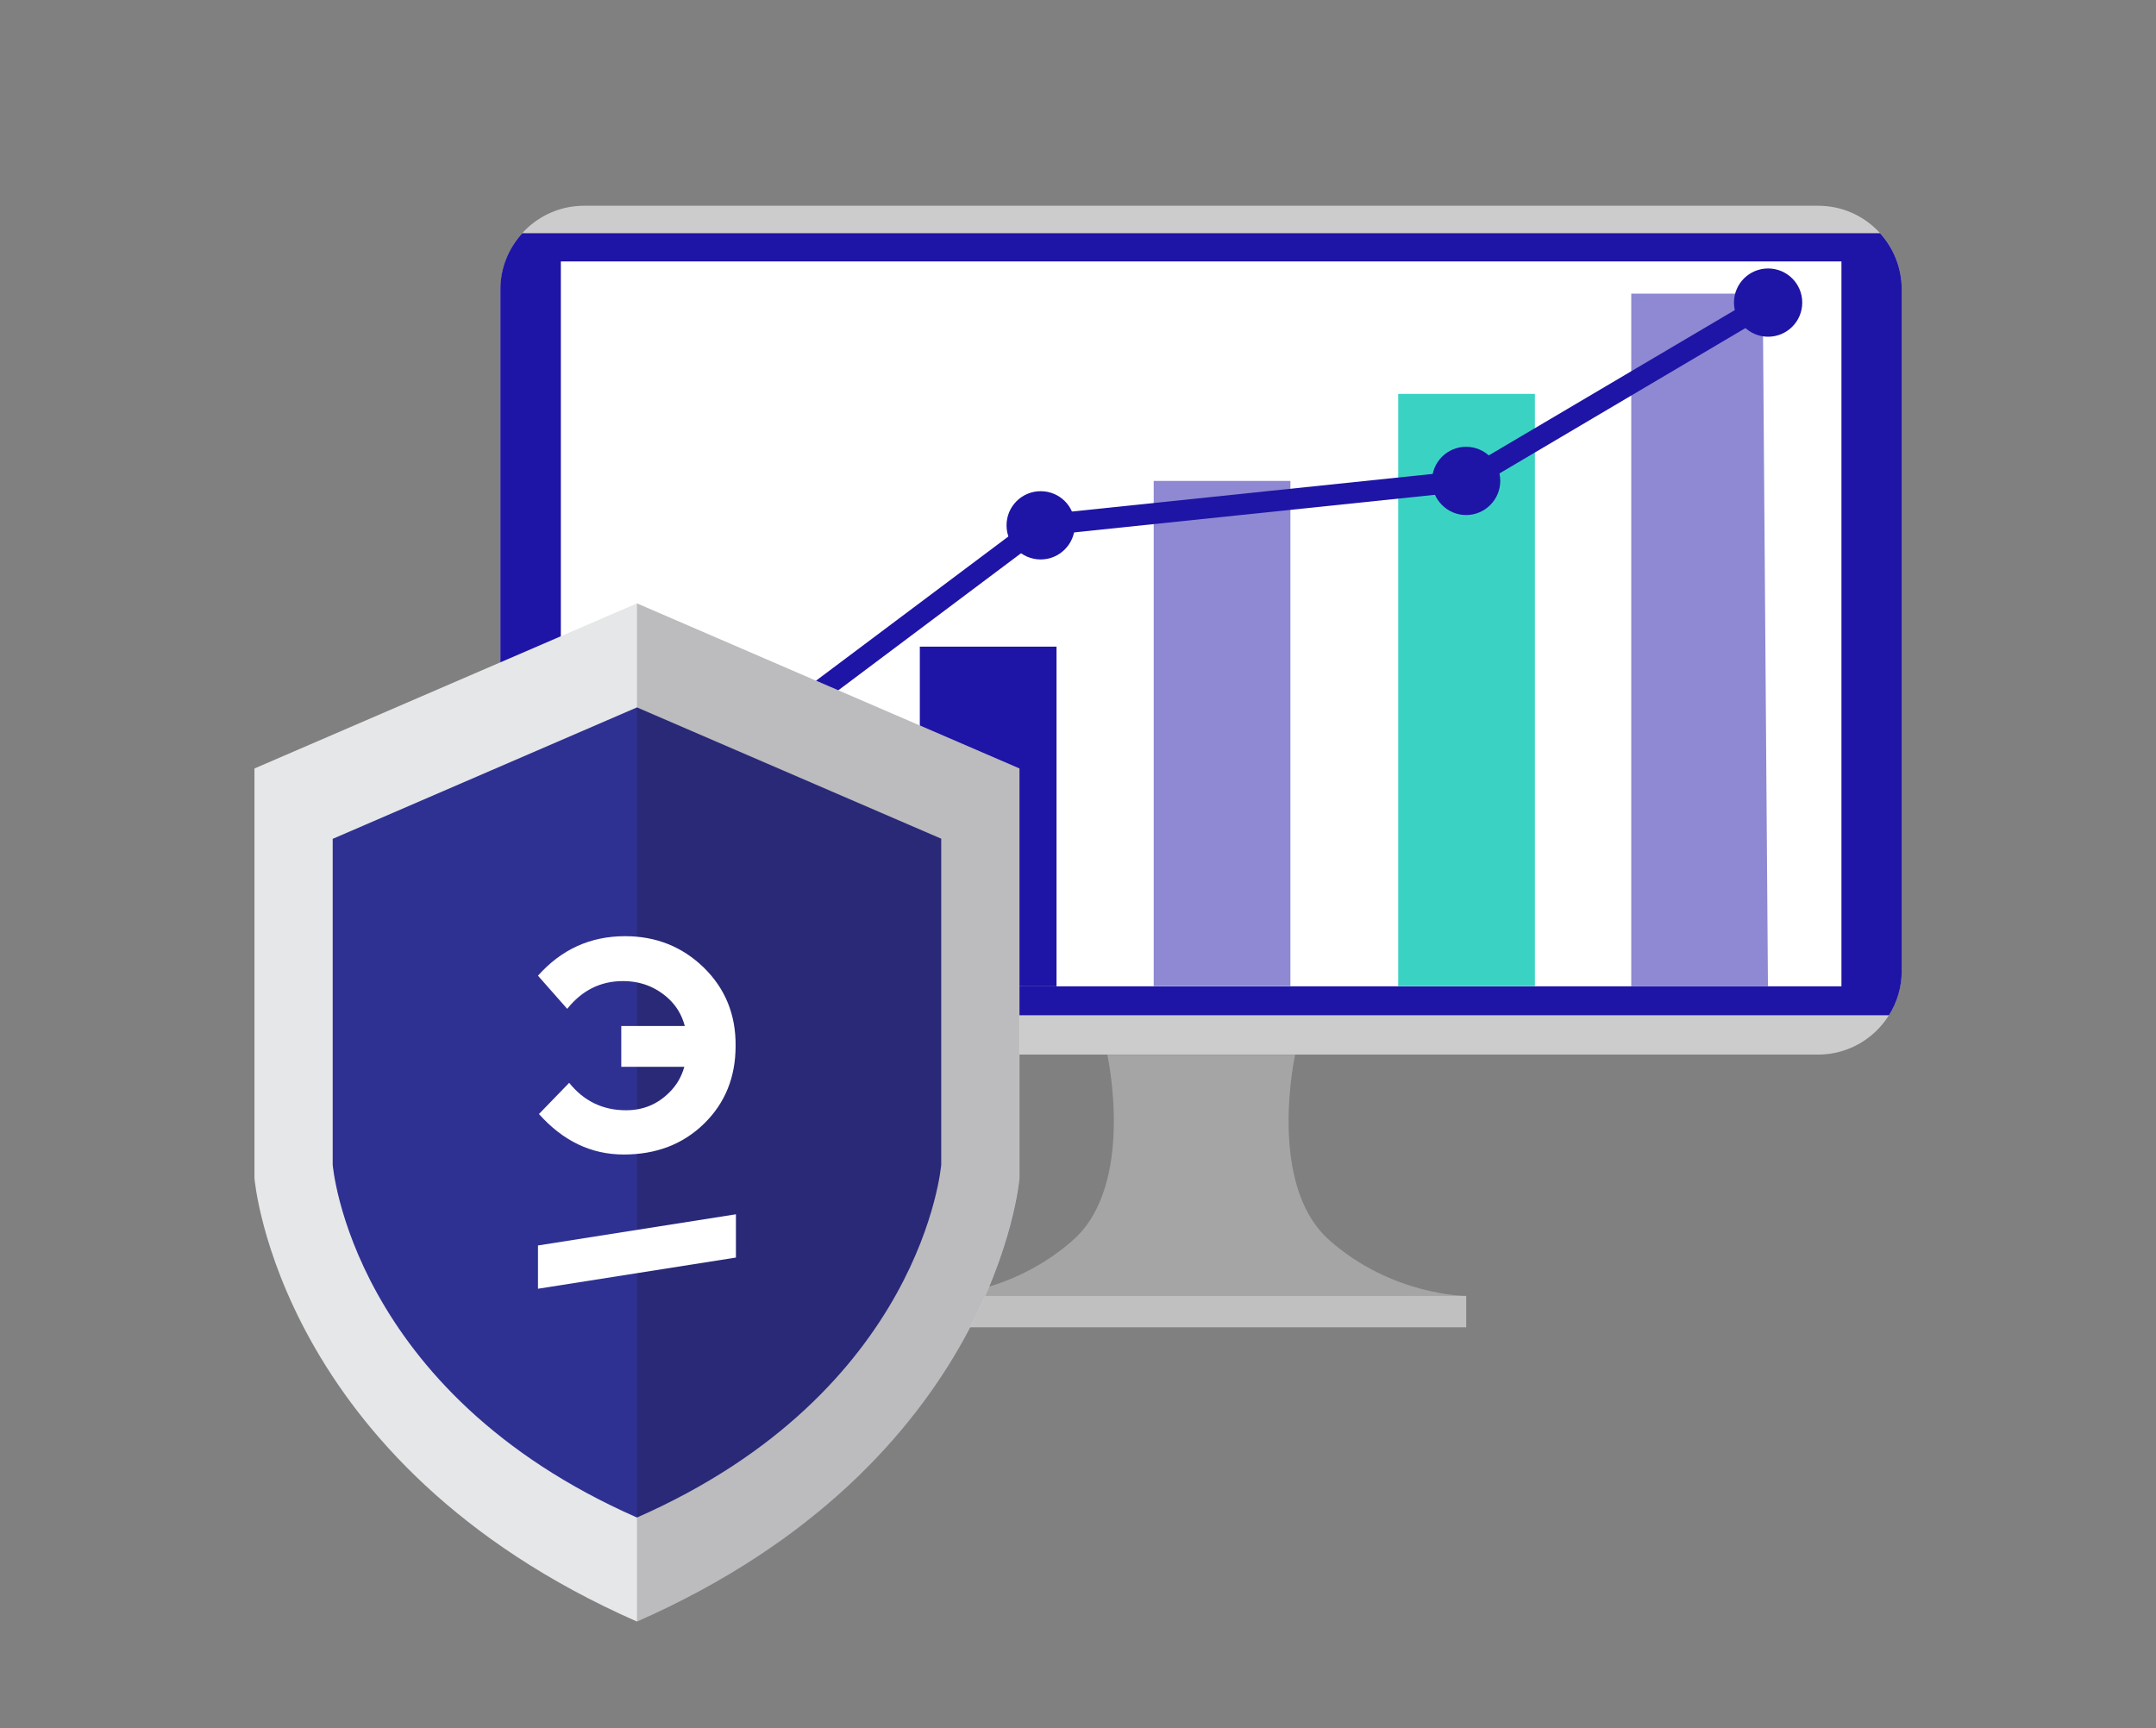 <?xml version="1.0" encoding="utf-8"?>
<!-- Generator: Adobe Illustrator 22.1.0, SVG Export Plug-In . SVG Version: 6.00 Build 0)  -->
<svg version="1.1" id="Business_People" xmlns="http://www.w3.org/2000/svg" xmlns:xlink="http://www.w3.org/1999/xlink" x="0px"
	 y="0px" viewBox="0 0 1320.1 1058.3" style="enable-background:new 0 0 1320.1 1058.3;" xml:space="preserve">
<rect x="0" y="0" width="1320.1" height="1058.3" fill="#808080" stroke="none"/>
<style type="text/css">
	.st0{fill:#A5A5A5;}
	.st1{opacity:0.3;fill:#FFFFFF;}
	.st2{fill:#CCCCCC;}
	.st3{fill:#1E14A5;}
	.st4{fill:#FFFFFF;}
	.st5{fill:#9AC900;}
	.st6{fill:#8E89D2;}
	.st7{fill:#3AD3C3;}
	.st8{fill:#0CC1B0;}
	.st9{fill:#E6E7E8;}
	.st10{fill:#2E3192;}
	.st11{opacity:0.2;fill:url(#SVGID_1_);}
</style>
<g id="Blooming_3_">
	<path class="st0" d="M814,759.5c-38.6-34.1-21-113.6-21-113.6h-57.5h-57.5c0,0,17.6,79.5-21.1,113.6
		c-38.6,34.1-83.7,34.1-83.7,34.1v19.2h162.3h162.3v-19.2C897.7,793.6,852.6,793.6,814,759.5z"/>
	<rect x="573.1" y="793.6" class="st1" width="324.6" height="19.2"/>
	<path class="st2" d="M1164.3,594.7c0,28.2-22.9,51.1-51.1,51.1H357.6c-28.2,0-51.1-22.9-51.1-51.1V177.1
		c0-28.2,22.9-51.1,51.1-51.1h755.7c28.2,0,51.1,22.9,51.1,51.1V594.7z"/>
	<path class="st3" d="M306.4,177.1v417.6c0,9.9,2.9,19.2,7.8,27h842.4c4.9-7.8,7.8-17.1,7.8-27V177.1c0-13.2-5.1-25.3-13.3-34.3
		H319.8C311.5,151.9,306.4,163.9,306.4,177.1z"/>
	<rect x="343.4" y="160.1" class="st4" width="784.1" height="443.9"/>
	<rect x="421.1" y="444.2" class="st5" width="83.7" height="159.8"/>
	<rect x="563.2" y="396" class="st3" width="83.7" height="208"/>
	<rect x="706.4" y="294.5" class="st6" width="83.7" height="309.4"/>
	<rect x="856.1" y="241.2" class="st7" width="83.7" height="362.7"/>
	<polygon class="st6" points="1082.5,604 998.8,604 998.8,179.8 1079.3,179.8 	"/>
	<g>
		<g>
			<polygon class="st3" points="399.2,508.3 391.4,498 634.8,315.5 895.6,288.3 1079.3,179.8 1085.8,190.8 899.7,300.8 639.7,327.9 
							"/>
		</g>
		<path class="st8" d="M416.2,503.1c0,11.6-9.4,20.9-20.9,20.9c-11.6,0-20.9-9.4-20.9-20.9c0-11.5,9.4-20.9,20.9-20.9
			C406.8,482.2,416.2,491.6,416.2,503.1z"/>
		<path class="st3" d="M658.1,321.7c0,11.5-9.4,20.9-20.9,20.9c-11.6,0-20.9-9.4-20.9-20.9c0-11.6,9.4-20.9,20.9-20.9
			C648.8,300.8,658.1,310.1,658.1,321.7z"/>
		<path class="st3" d="M918.6,294.5c0,11.5-9.4,20.9-20.9,20.9c-11.5,0-20.9-9.4-20.9-20.9c0-11.6,9.4-20.9,20.9-20.9
			C909.2,273.6,918.6,283,918.6,294.5z"/>
		<path class="st3" d="M1103.5,185.3c0,11.6-9.4,20.9-20.9,20.9c-11.5,0-20.9-9.4-20.9-20.9c0-11.6,9.4-20.9,20.9-20.9
			C1094.1,164.4,1103.5,173.7,1103.5,185.3z"/>
	</g>
</g>
<g id="Security_1_">
	<path class="st9" d="M390,369.5L155.8,470.6v250.8c0,0,13.8,174.6,234.2,271.6c220.3-97,234.2-271.6,234.2-271.6V470.6L390,369.5z"
		/>
	<path class="st10" d="M390,433.2l-186.3,80.5v199.5c0,0,11,139,186.3,216.1c175.3-77.1,186.3-216.1,186.3-216.1V513.6L390,433.2z"
		/>
	<radialGradient id="SVGID_1_" cx="507.035" cy="681.23" r="235.485" gradientUnits="userSpaceOnUse">
		<stop  offset="0.574" style="stop-color:#130C0E"/>
		<stop  offset="0.798" style="stop-color:#130C0E"/>
		<stop  offset="1" style="stop-color:#130C0E"/>
	</radialGradient>
	<path class="st11" d="M624.1,721.4V470.6L390,369.5V993C610.3,896,624.1,721.4,624.1,721.4z"/>
</g>
<g>
	<path class="st4" d="M430.9,592.5c-13.2-12.8-29.2-19.2-48.2-19.2c-21.2,0-39,8.1-53.3,24.2l17.9,20.3c9.1-11.4,20.5-17,34.1-17
		c10.9,0,20.1,3.6,27.8,10.6c5,4.6,8.3,10.2,10.1,16.9h-38.9v25H419c-1.7,6.1-4.8,11.4-9.2,15.7c-7.3,7.3-16.1,10.9-26.5,10.9
		c-14.2,0-25.8-5.6-34.8-16.8l-18.5,19.1c14.7,16.5,32,24.8,51.9,24.8c19.9,0,36.3-6.3,49.2-18.9c12.9-12.6,19.3-28.5,19.3-47.6
		C450.6,621.3,444,605.3,430.9,592.5z"/>
	<polygon class="st4" points="329.4,789.2 450.6,770.1 450.6,743.6 329.4,762.7 	"/>
</g>
</svg>
